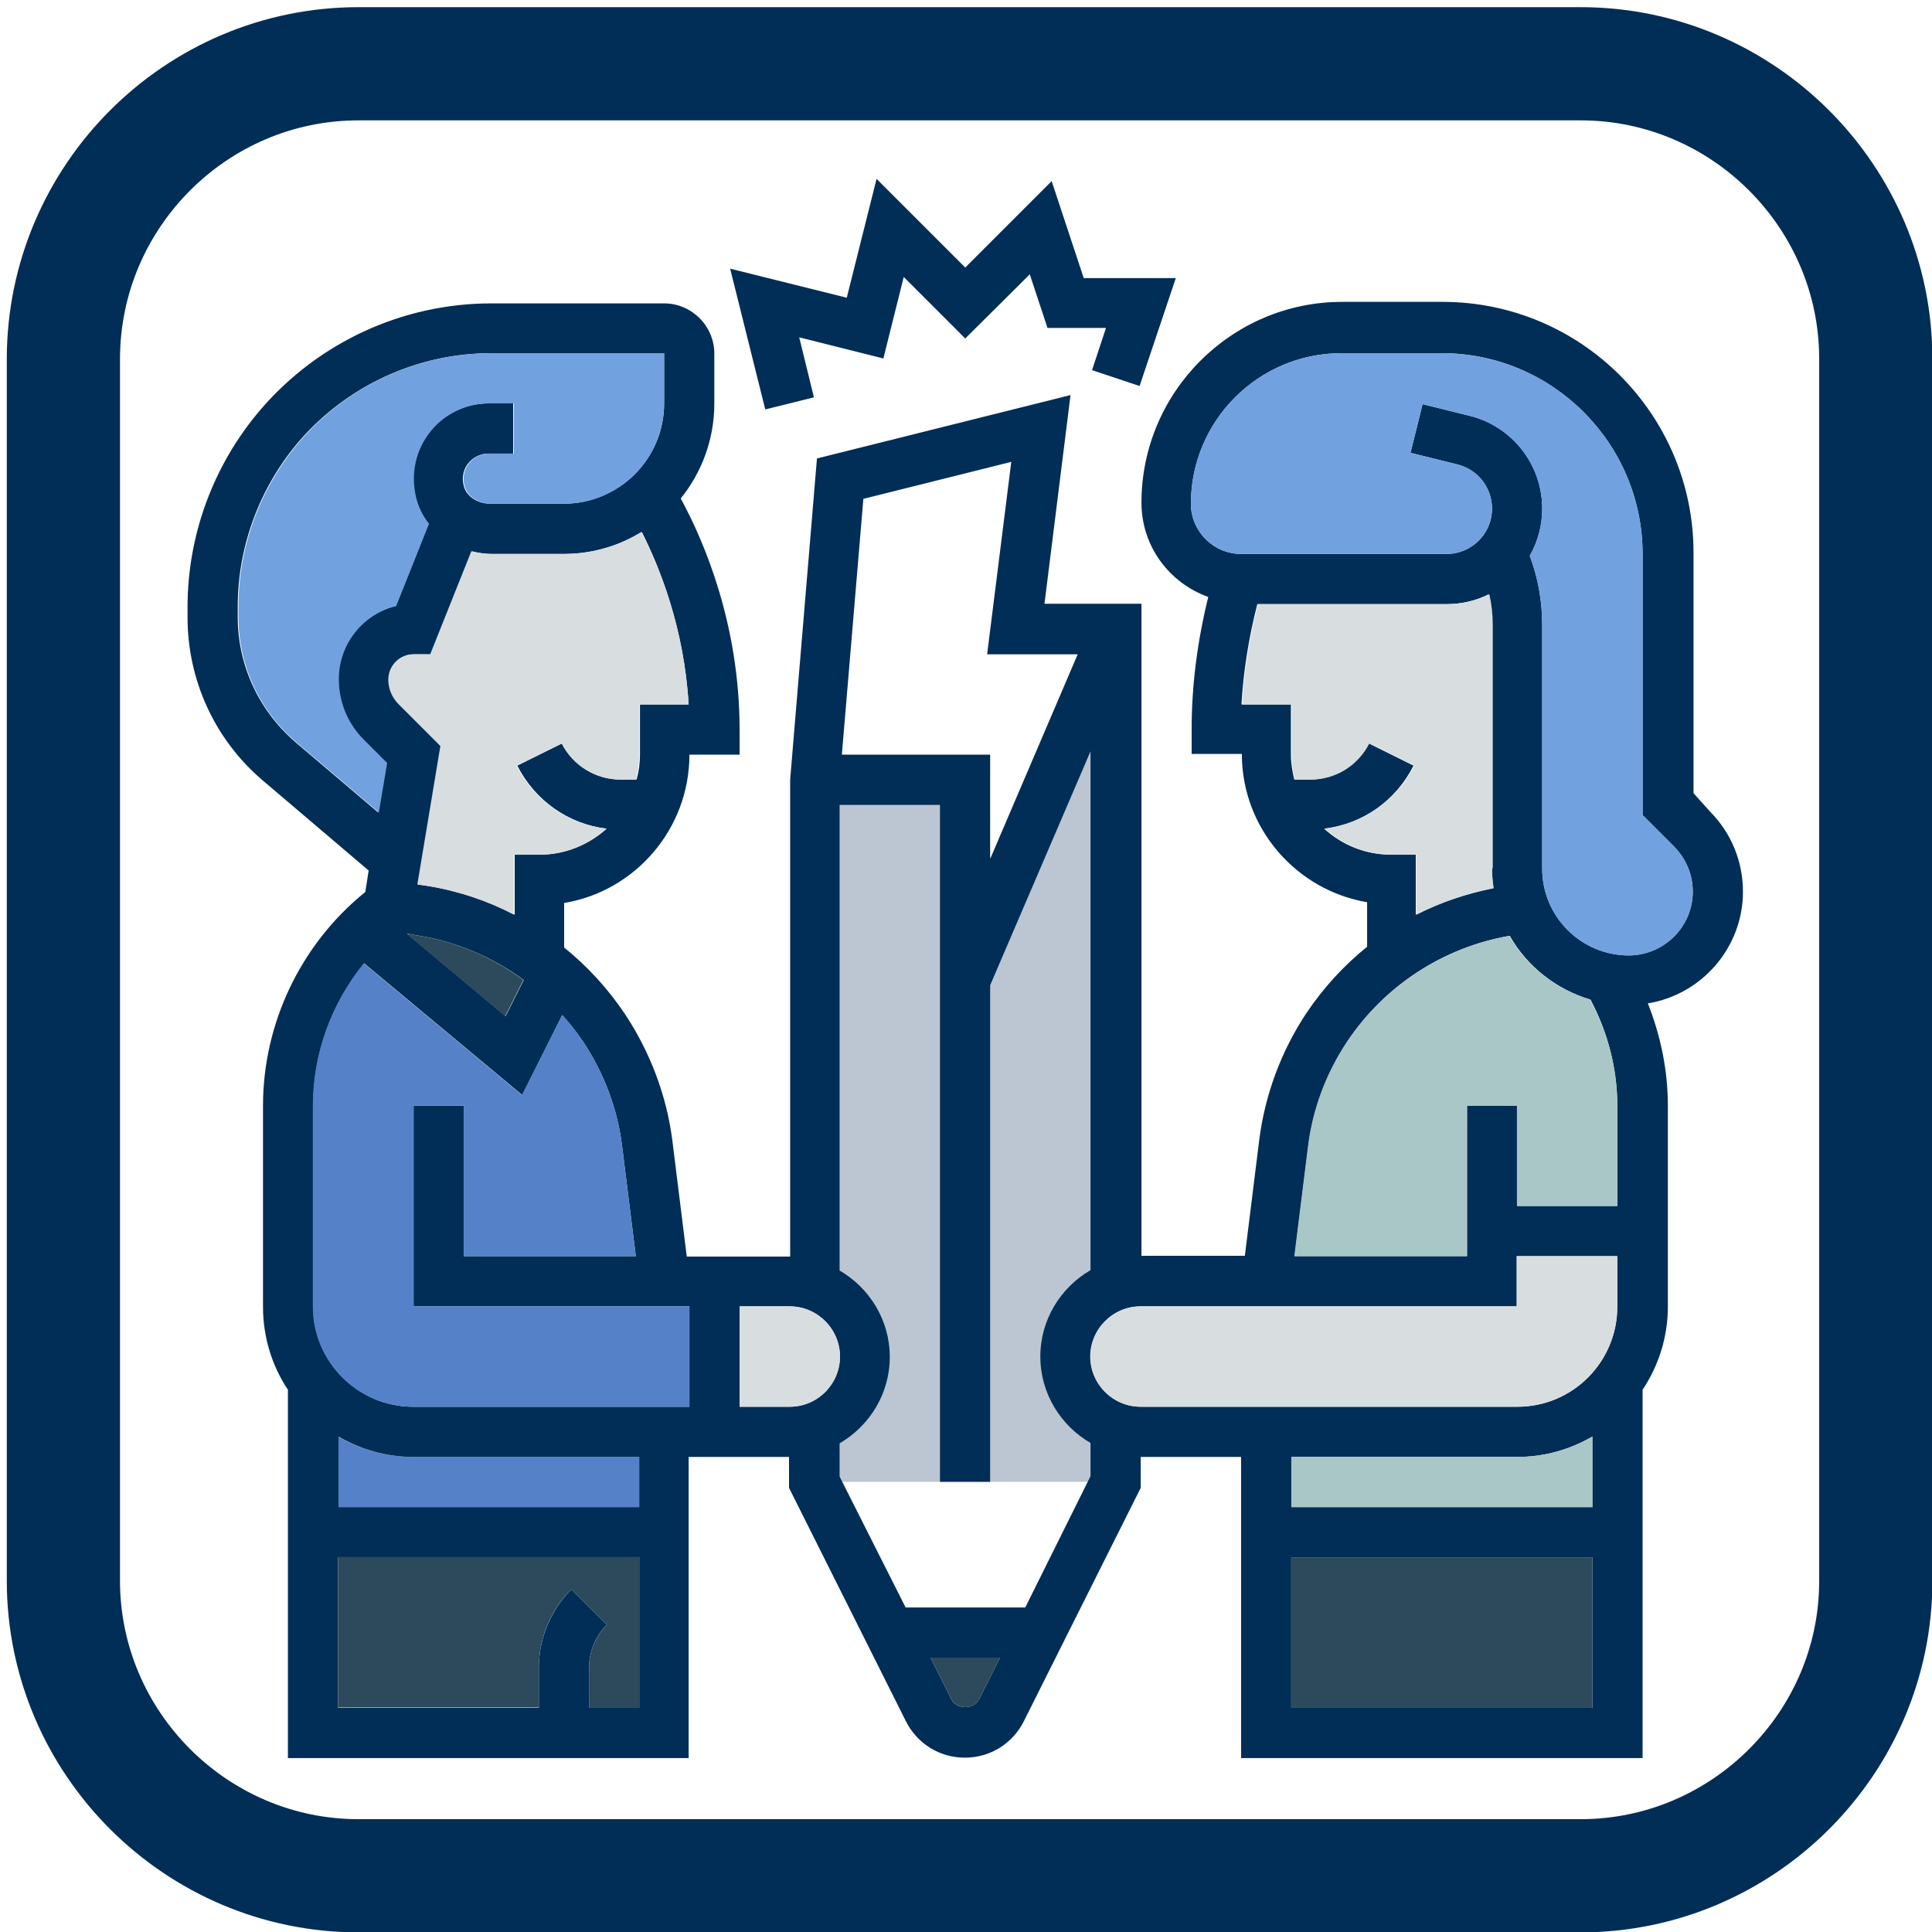<?xml version="1.0" encoding="utf-8"?>
<!-- Generator: Adobe Illustrator 22.1.0, SVG Export Plug-In . SVG Version: 6.00 Build 0)  -->
<svg version="1.1" id="_x33_0" xmlns="http://www.w3.org/2000/svg" xmlns:xlink="http://www.w3.org/1999/xlink" x="0px" y="0px"
	 viewBox="0 0 512 512" style="enable-background:new 0 0 512 512;" xml:space="preserve">
<style type="text/css">
	.st0{fill:#BBC6D2;}
	.st1{fill:#5481C7;}
	.st2{fill:#002E57;}
	.st3{fill:#72A1E0;}
	.st4{fill:#D8DDE0;}
	.st5{fill:#A9C7C7;}
	.st6{fill:#2C4A5B;}
	.st7{fill:none;stroke:#002E57;stroke-width:30;stroke-miterlimit:10;}
</style>
<g>
	<g>
		<path class="st0" d="M255.8,259.8v-53.2h-39.9v134.2c7.7,2.7,13.3,10.1,13.3,18.7c0,8.7-5.6,16-13.3,18.7v14.5h79.8v-14.5
			c-7.7-2.7-13.3-10.1-13.3-18.7c0-8.7,5.6-16,13.3-18.7V193.3h-11.4L255.8,259.8z"/>
	</g>
	<g>
		<g id="XMLID_1_">
			<g>
				<path class="st1" d="M169.4,386.1v13.3H89.6v-18.7c5.8,3.4,12.6,5.4,19.8,5.4H169.4z"/>
				<path class="st2" d="M453.1,215c5.7,5.7,8.8,13.3,8.8,21.3c0,14.9-11,27.3-25.2,29.6c3.4,8.6,5.3,17.8,5.3,27.1v53.3
					c0,8.1-2.5,15.7-6.7,22v97.6H328.9v-79.8h-26.6v8.2l-31,61.9c-3,5.9-8.9,9.6-15.6,9.6s-12.6-3.7-15.6-9.6l-31-61.9v-8.2h-26.6
					v79.8H76.3v-97.6c-4.2-6.3-6.6-13.9-6.6-22V293c0-21.9,10.1-42.9,27.1-56.6l0.9-5.7l-28.1-23.9c-12.7-10.8-19.9-26.6-19.9-43.2
					v-2.7c0-19.2,6.9-37.8,19.4-52.4c15.3-17.8,37.6-28.1,61.1-28.1H176c7.3,0,13.3,6,13.3,13.3v13.3c0,9.5-3.4,18.3-8.9,25.1
					c6.1,11.2,15.6,33.2,15.6,61.3v6.6h-13.3c0,19.7-14.4,36.2-33.2,39.3v11.8c6.2,5,11.6,10.9,16.1,17.6
					c6.7,10.1,11.1,21.7,12.6,33.7l3.8,30.6h27.4V206.6l7.1-85.1l67.2-16.8l-6.9,55.3h25.7v172.8h0h27.4l3.8-30.6
					c1.5-12,5.8-23.6,12.5-33.7c4.5-6.7,9.9-12.6,16.1-17.6v-11.8c-18.8-3.2-33.2-19.6-33.2-39.3h-13.3v-6.7
					c0-11.4,1.5-23.1,4.4-34.9c-10.3-3.7-17.7-13.4-17.7-25c0-29.3,23.9-53.2,53.2-53.2h26.6c36.7,0,66.5,29.8,66.5,66.5v63.7
					L453.1,215z M448.6,236.3c0-4.5-1.8-8.7-4.9-11.9l-8.4-8.4v-69.2c0-29.3-23.9-53.2-53.2-53.2h-26.6c-22,0-39.9,17.9-39.9,39.9
					c0,7.3,6,13.3,13.3,13.3h54.5c6.6,0,12-5.4,12-12c0-5.5-3.7-10.3-9.1-11.7l-12.5-3.1l3.2-12.9l12.5,3.1
					c11.3,2.8,19.2,12.9,19.2,24.6c0,4.6-1.2,8.8-3.3,12.5c2.2,5.8,3.3,12,3.3,18.3v64.6c0,12.7,10.3,23,23,23
					C441,253.1,448.6,245.6,448.6,236.3z M428.6,346.3v-13.4h-26.6v13.3h-99.7c-7.3,0-13.3,6-13.3,13.3c0,7.3,6,13.3,13.3,13.3h99.9
					C416.8,372.8,428.6,360.9,428.6,346.3z M428.6,319.6V293c0-9.8-2.5-19.4-7.1-28.1c-9.1-2.7-16.8-8.8-21.4-16.9
					c-17.5,3-33.2,13.2-43,28c-5.6,8.4-9.2,18-10.4,28l-3.6,28.9h45.7V293h13.3v26.6H428.6z M422,452.6v-39.9h-79.8v39.9H422z
					 M422,399.4v-18.7c-5.9,3.4-12.6,5.4-19.8,5.4h-59.9v13.3H422z M395.8,235.4c-0.3-1.7-0.4-3.5-0.4-5.2v-64.6
					c0-2.8-0.3-5.5-0.9-8.1c-3.4,1.7-7.2,2.6-11.2,2.6h-50.1c-2.3,9-3.7,17.9-4.2,26.6h13.1V200c0,2.3,0.4,4.5,0.9,6.6h4.1
					c6.6,0,12.6-3.7,15.6-9.6l11.9,5.9c-4.7,9.3-13.5,15.5-23.7,16.7c4.7,4.3,10.9,6.9,17.7,6.9h6.6v15.9
					C381.9,239.1,388.7,236.8,395.8,235.4z M289,391.2v-8.8c-7.9-4.6-13.3-13.1-13.3-22.9c0-9.8,5.4-18.3,13.3-22.9V199.1l-26.6,62
					v131.6h-13.3V292.2v-32.4v-46.5h-26.6l0,123.4c7.9,4.6,13.3,13.1,13.3,22.9c0,9.8-5.4,18.3-13.3,22.9v8.8L240,426h31.7
					L289,391.2z M262.5,227.4l23.1-54h-24l6.4-51l-39.2,9.8l-5.7,67.8h39.3V227.4z M259.5,450.3l5.5-11h-18.4l5.5,11
					C253.5,453.1,258.1,453.1,259.5,450.3z M209.3,372.8c7.3,0,13.3-6,13.3-13.3c0-7.3-6-13.3-13.3-13.3H196v26.6H209.3z
					 M182.7,372.8v-26.6h-73.1V293h13.3v39.9h45.6l-3.6-28.9c-1.2-10-4.8-19.6-10.4-28c-1.7-2.5-3.5-4.8-5.5-7l-10.6,21.2
					l-41.9-34.9C87.9,265.9,83,279.2,83,293v53.3c0,14.6,11.9,26.5,26.5,26.5H182.7z M169.4,186.7h13.1
					c-1.2-20.2-7.6-36.2-12.4-45.7c-6,3.7-13.1,5.8-20.6,5.8h-19.2c-1.8,0-3.6-0.3-5.2-0.7l-10.9,27.3h-4.5c-3.7,0-6.6,3-6.6,6.7
					c0,2.5,1,4.9,2.8,6.6l11,11l-6.1,36.7l2.7,0.4c8,1.3,15.7,3.9,22.9,7.6v-15.9h6.7c6.8,0,13-2.7,17.7-6.9
					c-10.1-1.2-19-7.4-23.7-16.7l11.9-5.9c3,5.9,8.9,9.6,15.6,9.6h4.1c0.6-2.1,0.9-4.3,0.9-6.6V186.7z M176,106.9V93.6h-45.8
					c-19.6,0-38.2,8.6-51,23.4C68.8,129.2,63,144.8,63,160.8v2.7c0,12.8,5.6,24.8,15.2,33.1l22,18.7l2.2-13.1l-6.2-6.2
					c-4.3-4.3-6.6-10-6.6-16c0-9.4,6.5-17.3,15.2-19.4l8.7-21.8c-1.3-1.7-2.4-3.7-3.1-5.8c-1.9-6.3-0.8-12.8,3-18
					c3.8-5.1,9.8-8.1,16-8.1h6.6v13.3h-6.6c-2.1,0-4.1,1-5.4,2.7c-0.8,1-1.9,3.2-1,6.2c0.8,2.6,3.7,4.4,7,4.4h19.2
					C164.1,133.5,176,121.6,176,106.9z M169.4,452.6v-39.9H89.6v39.9h53.2V442c0-7.8,3.1-15.2,8.6-20.8l9.4,9.4
					c-3,3-4.7,7.1-4.7,11.4v10.5H169.4z M169.4,399.4v-13.3h-59.9c-7.2,0-14-2-19.8-5.4v18.7H169.4z M134,269.3l4.8-9.6
					c-8.1-5.9-17.6-10.1-27.6-11.7l-3.4-0.6L134,269.3z"/>
				<path class="st3" d="M443.7,224.4c3.2,3.2,4.9,7.4,4.9,11.9c0,9.3-7.6,16.9-16.9,16.9c-12.7,0-23-10.3-23-23v-64.6
					c0-6.3-1.1-12.4-3.3-18.3c2.1-3.7,3.3-8,3.3-12.5c0-11.6-7.9-21.7-19.2-24.6l-12.5-3.1l-3.2,12.9l12.5,3.1
					c5.4,1.3,9.1,6.1,9.1,11.7c0,6.6-5.4,12-12,12h-54.5c-7.3,0-13.3-6-13.3-13.3c0-22,17.9-39.9,39.9-39.9h26.6
					c29.3,0,53.2,23.9,53.2,53.2V216L443.7,224.4z"/>
				<path class="st4" d="M428.6,332.9v13.4c0,14.6-11.9,26.5-26.5,26.5h-99.9c-7.3,0-13.3-6-13.3-13.3c0-7.3,6-13.3,13.3-13.3h99.7
					v-13.3H428.6z"/>
				<path class="st5" d="M428.6,293v26.6h-26.6V293h-13.3v39.9h-45.7l3.6-28.9c1.2-10,4.8-19.6,10.4-28c9.9-14.8,25.5-24.9,43-28
					c4.6,8.1,12.3,14.2,21.4,16.9C426.1,273.6,428.6,283.2,428.6,293z"/>
				<rect x="342.2" y="412.7" class="st6" width="79.8" height="39.9"/>
				<path class="st5" d="M422,380.7v18.7h-79.8v-13.3h59.9C409.4,386.1,416.2,384.1,422,380.7z"/>
				<path class="st4" d="M395.4,230.1c0,1.8,0.2,3.5,0.4,5.2c-7.1,1.4-14,3.8-20.4,7.1v-15.9h-6.6c-6.8,0-13-2.7-17.7-6.9
					c10.1-1.3,19-7.4,23.7-16.7l-11.9-5.9c-3,5.9-8.9,9.6-15.6,9.6h-4.1c-0.6-2.1-0.9-4.3-0.9-6.6v-13.3h-13.1
					c0.5-8.7,1.9-17.6,4.2-26.6h50.1c4,0,7.8-0.9,11.2-2.6c0.6,2.6,0.9,5.4,0.9,8.1V230.1z"/>
				<polygon class="st2" points="311.6,73.7 302,102.3 289.4,98.1 293.1,86.9 277.6,86.9 272.9,72.7 255.8,89.7 239.5,73.4 
					234.1,95 211.8,89.4 215.7,105.3 202.8,108.5 193.5,71.2 224.4,78.9 232.3,47.4 255.8,70.9 278.7,48 287.2,73.7 				"/>
				<path class="st6" d="M265,439.3l-5.5,11c-1.4,2.8-5.9,2.8-7.4,0l-5.5-11H265z"/>
				<path class="st4" d="M222.6,359.5c0,7.3-5.9,13.3-13.3,13.3H196v-26.6h13.3C216.6,346.2,222.6,352.2,222.6,359.5z"/>
				<path class="st1" d="M182.7,346.2v26.6h-73.3c-14.6,0-26.5-11.9-26.5-26.5V293c0-13.8,4.9-27.1,13.5-37.7l41.9,34.9L149,269
					c2,2.2,3.9,4.5,5.5,7c5.6,8.4,9.2,18,10.4,28l3.6,28.9h-45.6V293h-13.3v53.2H182.7z"/>
				<path class="st4" d="M182.5,186.7h-13.1V200c0,2.3-0.4,4.5-0.9,6.6h-4.1c-6.6,0-12.6-3.7-15.6-9.6l-11.9,5.9
					c4.7,9.3,13.5,15.5,23.7,16.7c-4.7,4.3-10.9,6.9-17.7,6.9h-6.7v15.9c-7.1-3.7-14.8-6.3-22.9-7.6l-2.7-0.4l6.1-36.7l-11-11
					c-1.8-1.8-2.8-4.1-2.8-6.6c0-3.7,3-6.7,6.6-6.7h4.5l10.9-27.3c1.7,0.4,3.4,0.7,5.2,0.7h19.2c7.5,0,14.6-2.1,20.6-5.8
					C174.9,150.5,181.3,166.5,182.5,186.7z"/>
				<path class="st3" d="M176,93.6v13.3c0,14.7-11.9,26.6-26.6,26.6h-19.2c-3.3,0-6.2-1.8-7-4.4c-0.9-3,0.2-5.2,1-6.2
					c1.3-1.7,3.2-2.7,5.4-2.7h6.6v-13.3h-6.6c-6.3,0-12.3,3-16,8.1c-3.8,5.1-4.9,11.7-3,18c0.7,2.1,1.7,4.1,3.1,5.8l-8.7,21.8
					c-8.7,2.1-15.2,10-15.2,19.4c0,6.1,2.4,11.8,6.6,16l6.2,6.2l-2.2,13.1l-22-18.7c-9.7-8.3-15.2-20.4-15.2-33.1v-2.7
					c0-16.1,5.8-31.6,16.2-43.8c12.8-14.9,31.3-23.4,51-23.4H176z"/>
				<path class="st6" d="M169.4,412.7v39.9h-13.3V442c0-4.3,1.7-8.3,4.7-11.4l-9.4-9.4c-5.5,5.5-8.6,12.9-8.6,20.8v10.5H89.6v-39.9
					H169.4z"/>
				<path class="st6" d="M138.7,259.7l-4.8,9.6l-26.2-21.9l3.4,0.6C121.2,249.6,130.6,253.8,138.7,259.7z"/>
			</g>
			<g>
			</g>
		</g>
	</g>
</g>
<path class="st7" d="M418.9,497.1H95c-43,0-78.2-35.2-78.2-78.2V95C16.9,52,52,16.9,95,16.9h323.9c43,0,78.2,35.2,78.2,78.2v323.9
	C497.1,461.9,461.9,497.1,418.9,497.1z"/>
</svg>
